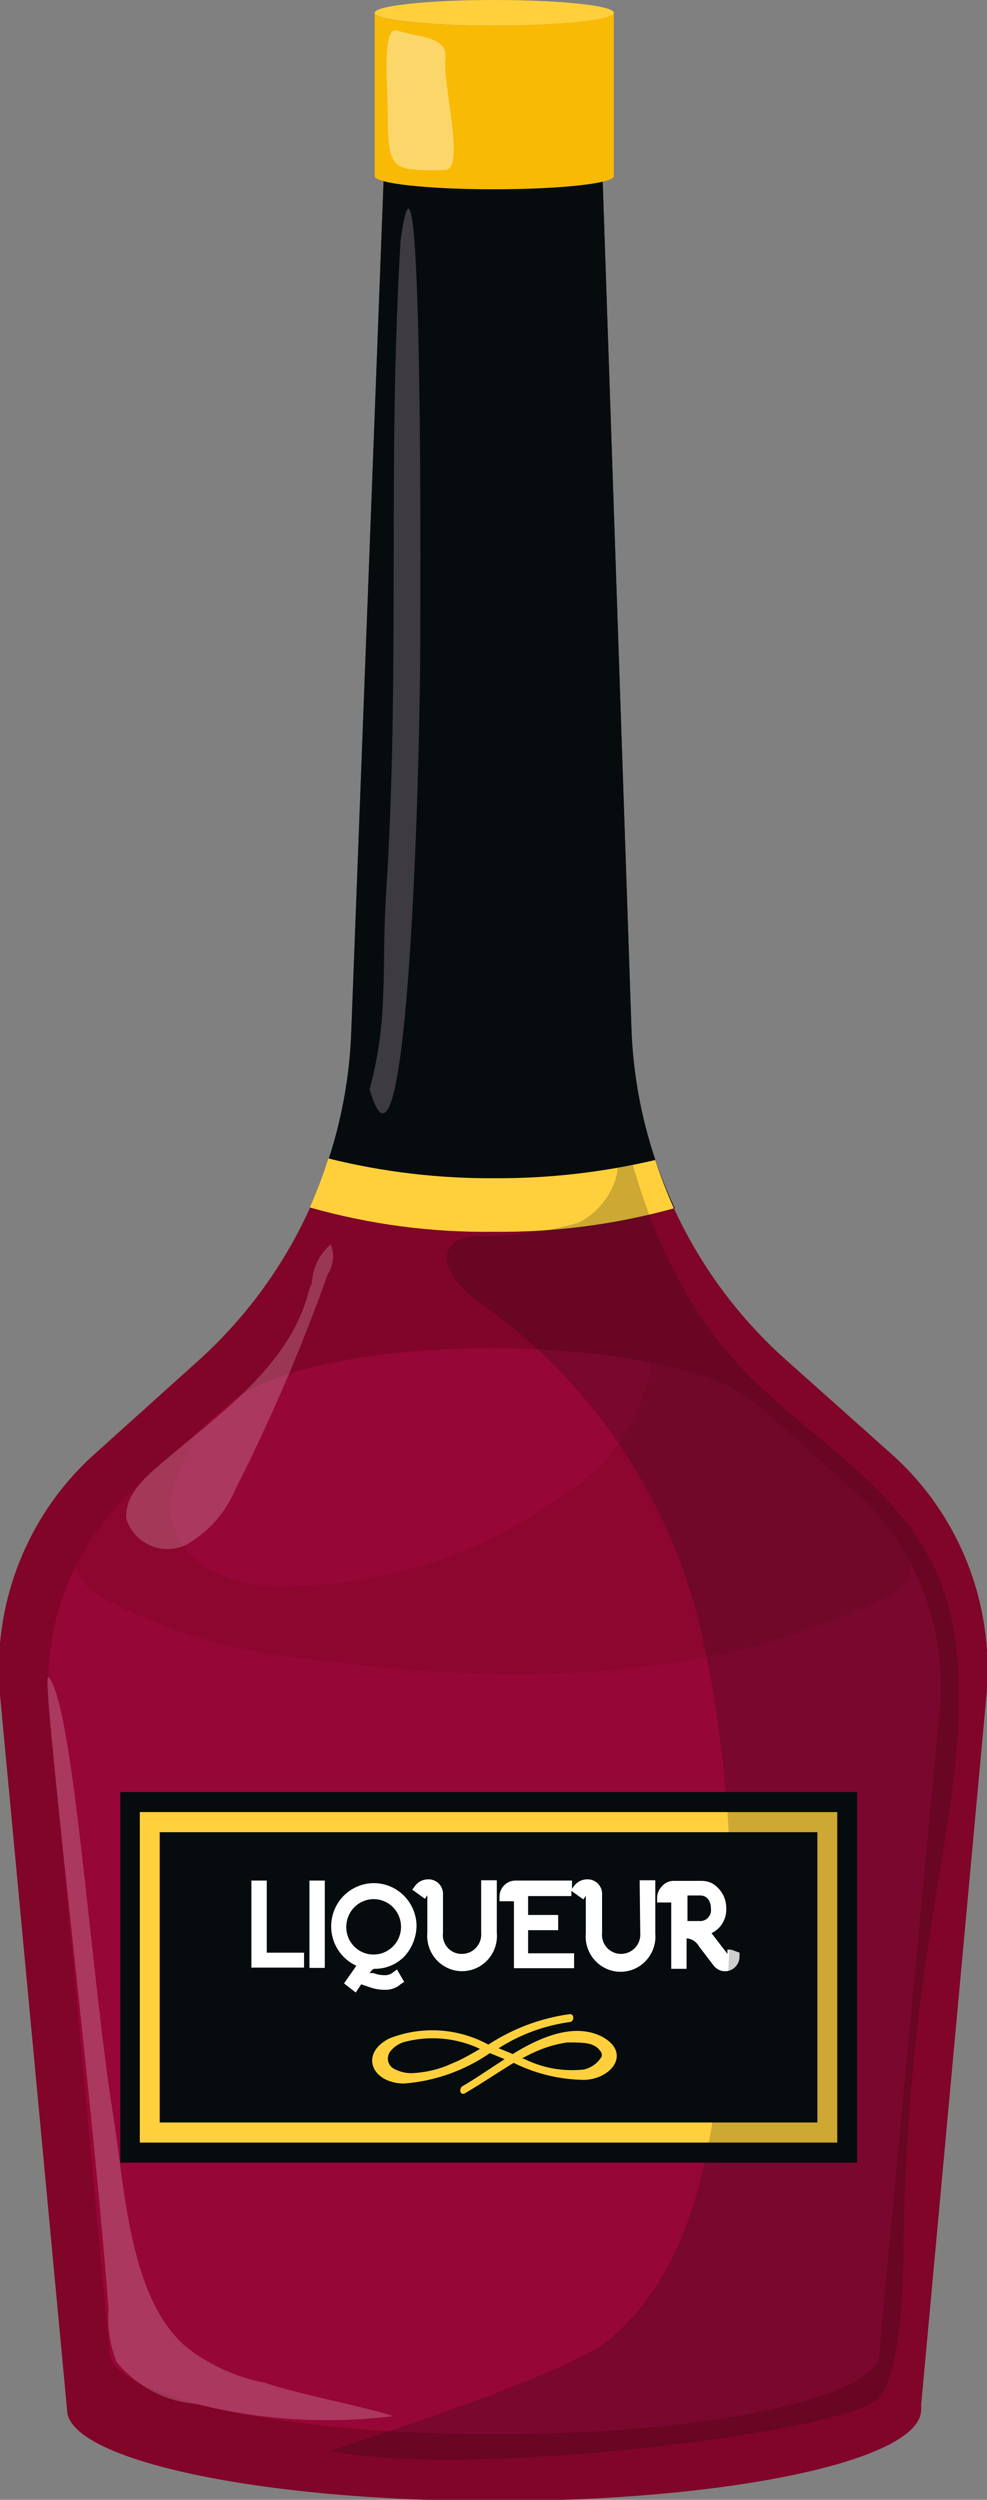 <svg width="49" height="124" viewBox="0 0 49 124" fill="none" xmlns="http://www.w3.org/2000/svg">
<rect x="0" y="0" width="49" height="124" fill="#808080" stroke="none"/>
<g clip-path="url(#clip0_57_1792)">
<path d="M44.237 72.106L39.057 67.487C36.741 65.434 34.864 62.926 33.54 60.115C32.215 57.305 31.471 54.251 31.353 51.14L29.86 7.215C29.86 7.547 27.456 7.804 24.485 7.804C21.514 7.804 19.11 7.547 19.11 7.215L17.438 51.2C17.326 54.288 16.598 57.321 15.297 60.117C13.996 62.914 12.15 65.415 9.869 67.472L4.718 72.106C3.058 73.587 1.765 75.442 0.946 77.521C0.126 79.601 -0.198 81.846 -1.64881e-05 84.076L3.329 119.532C3.329 122.008 12.855 124.06 24.53 124.06C36.205 124.06 45.73 122.053 45.73 119.532C45.739 119.457 45.739 119.381 45.73 119.306L48.97 84.136C49.177 81.895 48.856 79.637 48.033 77.546C47.211 75.455 45.91 73.591 44.237 72.106Z" fill="#810529"/>
<path d="M42.297 73.857L37.638 69.691C33.428 65.947 15.453 65.932 11.302 69.691L6.659 73.857C5.17 75.2 4.014 76.877 3.283 78.754C2.552 80.631 2.266 82.655 2.449 84.664L5.435 116.649C5.479 118.883 14.004 120.755 24.545 120.755C35.085 120.755 43.67 118.943 43.67 116.694C43.677 116.629 43.677 116.563 43.67 116.498L46.656 84.8C46.845 82.757 46.547 80.697 45.789 78.794C45.031 76.89 43.833 75.197 42.297 73.857Z" fill="#960636"/>
<path d="M33.503 59.94C32.21 57.182 31.479 54.189 31.353 51.14L29.86 7.215C29.86 7.547 27.456 7.804 24.485 7.804C21.514 7.804 19.11 7.547 19.11 7.215L17.438 51.2C17.326 54.207 16.626 57.162 15.378 59.894C18.346 60.736 21.418 61.143 24.5 61.102C27.54 61.139 30.57 60.748 33.503 59.94Z" fill="#060C0E"/>
<path d="M24.5 1.268C21.245 1.268 18.603 0.996 18.603 0.634V8.74C18.603 9.102 21.245 9.389 24.5 9.389C27.755 9.389 30.472 9.102 30.472 8.74V0.634C30.412 0.996 27.77 1.268 24.5 1.268Z" fill="#F9BA06"/>
<path d="M24.5 0C21.245 0 18.603 0.287 18.603 0.634C18.603 0.981 21.245 1.268 24.5 1.268C27.755 1.268 30.472 0.996 30.472 0.634C30.472 0.272 27.77 0 24.5 0Z" fill="#FFD03B"/>
<path d="M24.56 58.445C21.778 58.464 19.005 58.135 16.303 57.464C16.042 58.292 15.732 59.103 15.378 59.894C18.346 60.736 21.418 61.143 24.5 61.102C27.525 61.135 30.539 60.743 33.458 59.94C33.106 59.158 32.797 58.356 32.532 57.54C29.919 58.154 27.243 58.458 24.56 58.445Z" fill="#FFD03B"/>
<path d="M40.58 90.883H7.928V105.298H40.58V90.883Z" fill="#060C0E"/>
<path d="M5.972 88.891V107.275H42.55V88.891H5.972ZM41.565 106.279H6.942V89.887H41.565V106.279Z" fill="#060C0E"/>
<path d="M6.942 106.279H41.565V89.887H6.942V106.279ZM7.928 90.883H40.58V105.283H7.928V90.883Z" fill="#FFD03B"/>
<path d="M13.243 93.283H12.481V97.6H15.094V96.86H13.243V93.283Z" fill="white"/>
<path d="M16.124 93.283H15.363V97.615H16.124V93.283Z" fill="white"/>
<path d="M18.558 97.66C18.833 97.668 19.107 97.62 19.363 97.519C19.62 97.418 19.853 97.266 20.051 97.072C20.257 96.856 20.419 96.6 20.526 96.32C20.634 96.04 20.686 95.742 20.678 95.442C20.658 95.061 20.538 94.693 20.331 94.376C20.124 94.058 19.837 93.801 19.5 93.633C19.162 93.464 18.786 93.389 18.41 93.416C18.035 93.443 17.673 93.571 17.363 93.786C17.052 94.001 16.804 94.296 16.643 94.64C16.483 94.985 16.416 95.366 16.449 95.745C16.483 96.124 16.615 96.488 16.834 96.798C17.052 97.108 17.348 97.353 17.692 97.509L17.08 98.385L17.662 98.838L17.931 98.43L18.334 98.566C18.592 98.661 18.865 98.707 19.14 98.702C19.42 98.705 19.691 98.602 19.901 98.415L20.066 98.309L19.707 97.691L19.528 97.826C19.407 97.929 19.253 97.983 19.095 97.977C18.906 97.978 18.719 97.942 18.543 97.872H18.349L18.468 97.721L18.558 97.66ZM17.199 95.442C17.225 95.177 17.327 94.925 17.492 94.717C17.657 94.51 17.878 94.355 18.128 94.272C18.378 94.189 18.647 94.182 18.901 94.25C19.156 94.319 19.385 94.461 19.561 94.659C19.737 94.856 19.853 95.102 19.893 95.365C19.934 95.628 19.898 95.897 19.791 96.14C19.683 96.383 19.507 96.589 19.286 96.733C19.064 96.877 18.806 96.953 18.543 96.951C18.353 96.952 18.165 96.913 17.992 96.835C17.818 96.758 17.663 96.644 17.536 96.501C17.409 96.359 17.313 96.191 17.255 96.008C17.197 95.825 17.178 95.632 17.199 95.442Z" fill="white"/>
<path d="M23.888 95.864C23.9 95.997 23.885 96.131 23.844 96.258C23.802 96.385 23.735 96.502 23.647 96.601C23.558 96.7 23.451 96.78 23.33 96.835C23.21 96.89 23.079 96.919 22.947 96.921C22.813 96.926 22.678 96.902 22.554 96.85C22.429 96.797 22.317 96.718 22.227 96.617C22.136 96.516 22.067 96.397 22.027 96.267C21.986 96.137 21.974 95.999 21.992 95.864V94.007C22.001 93.903 21.987 93.799 21.952 93.701C21.917 93.602 21.862 93.513 21.79 93.438C21.717 93.364 21.63 93.306 21.533 93.269C21.437 93.231 21.334 93.216 21.23 93.223C21.104 93.225 20.98 93.258 20.869 93.319C20.757 93.379 20.661 93.465 20.588 93.57L20.469 93.736L21.096 94.189L21.215 94.007V95.864C21.193 96.107 21.221 96.351 21.298 96.582C21.374 96.813 21.497 97.026 21.66 97.206C21.822 97.386 22.02 97.53 22.24 97.628C22.461 97.727 22.699 97.778 22.94 97.778C23.181 97.778 23.419 97.727 23.64 97.628C23.86 97.53 24.058 97.386 24.22 97.206C24.382 97.026 24.506 96.813 24.582 96.582C24.659 96.351 24.687 96.107 24.664 95.864V93.268H23.888V95.864Z" fill="white"/>
<path d="M31.786 95.864C31.798 95.997 31.783 96.131 31.742 96.258C31.7 96.385 31.633 96.502 31.545 96.601C31.456 96.7 31.348 96.78 31.228 96.835C31.108 96.89 30.977 96.919 30.845 96.921C30.711 96.924 30.578 96.898 30.455 96.844C30.331 96.791 30.221 96.712 30.13 96.612C30.04 96.512 29.971 96.393 29.93 96.264C29.888 96.135 29.875 95.999 29.89 95.864V94.007C29.898 93.903 29.885 93.799 29.85 93.701C29.815 93.602 29.759 93.513 29.687 93.438C29.615 93.364 29.527 93.306 29.431 93.269C29.334 93.231 29.231 93.216 29.128 93.223C29.002 93.225 28.878 93.258 28.766 93.319C28.655 93.379 28.559 93.465 28.486 93.57L28.397 93.691V93.283H25.59C25.485 93.283 25.381 93.304 25.284 93.345C25.186 93.386 25.099 93.447 25.025 93.523C24.951 93.599 24.893 93.689 24.854 93.787C24.816 93.886 24.797 93.992 24.799 94.098V94.309H25.381H25.515V97.63H28.501V96.891H26.217V95.743H27.71V94.989H26.217V94.053H28.367V93.796L28.964 94.219L29.083 94.038V95.894C29.061 96.137 29.089 96.382 29.166 96.613C29.242 96.844 29.365 97.056 29.528 97.236C29.69 97.416 29.888 97.56 30.108 97.658C30.328 97.757 30.567 97.808 30.808 97.808C31.049 97.808 31.287 97.757 31.508 97.658C31.728 97.56 31.926 97.416 32.088 97.236C32.25 97.056 32.374 96.844 32.45 96.613C32.527 96.382 32.554 96.137 32.532 95.894V93.268H31.756L31.786 95.864Z" fill="white"/>
<path d="M36.295 96.709H36.115V96.921L35.324 95.894C35.549 95.786 35.737 95.615 35.867 95.4C35.997 95.186 36.063 94.938 36.056 94.687C36.062 94.426 35.998 94.168 35.869 93.941C35.74 93.715 35.551 93.529 35.324 93.404C35.155 93.33 34.971 93.294 34.787 93.298H33.458C33.341 93.295 33.225 93.32 33.119 93.369C33.013 93.419 32.919 93.493 32.846 93.585C32.7 93.739 32.619 93.945 32.622 94.159V94.37H33.324V97.66H34.085V96.151C34.212 96.158 34.334 96.198 34.441 96.267C34.548 96.336 34.636 96.431 34.697 96.543L35.414 97.479C35.502 97.604 35.627 97.697 35.772 97.745C35.916 97.793 36.071 97.794 36.216 97.747C36.36 97.7 36.486 97.607 36.575 97.483C36.665 97.359 36.713 97.21 36.713 97.057V96.86L36.295 96.709ZM34.13 95.291V94.023H34.772C35.085 94.023 35.294 94.279 35.294 94.672C35.306 94.753 35.299 94.836 35.275 94.915C35.25 94.993 35.208 95.064 35.152 95.124C35.096 95.184 35.027 95.23 34.951 95.258C34.875 95.287 34.793 95.298 34.712 95.291H34.13Z" fill="white"/>
<path d="M29.86 101.011C28.516 100.347 26.874 101.011 25.456 101.887L24.754 101.6C25.823 100.917 27.024 100.474 28.277 100.302C28.501 100.302 28.546 99.894 28.277 99.909C26.84 100.107 25.464 100.623 24.246 101.419C23.496 101.011 22.666 100.772 21.816 100.72C20.965 100.668 20.113 100.803 19.319 101.117C17.826 101.887 18.468 103.336 20.051 103.351C21.581 103.236 23.053 102.715 24.321 101.842L25.052 102.143C24.276 102.641 23.559 103.14 22.977 103.472C22.768 103.577 22.828 103.97 23.082 103.834C23.888 103.366 24.679 102.823 25.5 102.325C26.606 102.874 27.821 103.163 29.054 103.17C30.412 103.094 31.353 101.796 29.86 101.011ZM23.604 101.766C23.306 101.932 23.022 102.098 22.723 102.234L22.126 102.491C21.581 102.697 21.006 102.814 20.424 102.838C20.139 102.838 19.858 102.77 19.603 102.642C19.52 102.606 19.447 102.552 19.389 102.483C19.331 102.413 19.29 102.331 19.27 102.243C19.249 102.154 19.25 102.062 19.271 101.974C19.293 101.886 19.335 101.804 19.394 101.736C19.562 101.531 19.785 101.379 20.036 101.298C21.299 100.955 22.642 101.073 23.828 101.63L23.604 101.766ZM29.845 102.053C29.747 102.206 29.62 102.338 29.471 102.442C29.323 102.545 29.155 102.618 28.979 102.657C27.953 102.769 26.916 102.58 25.993 102.113H25.903C26.197 101.946 26.501 101.8 26.814 101.675C27.246 101.5 27.697 101.379 28.158 101.313C28.994 101.313 29.502 101.313 29.8 101.736C29.837 101.778 29.862 101.83 29.873 101.886C29.883 101.942 29.879 101.999 29.86 102.053H29.845Z" fill="#FFD03B"/>
<path d="M19.887 11.94C19.215 23.17 19.887 33.328 19.155 44.559C18.946 48.151 19.29 50.596 18.349 54.023C20.155 60.317 20.797 40.181 20.857 32.891C20.902 25.072 20.902 4.528 19.887 11.94Z" fill="#3D3B40"/>
<g opacity="0.4">
<path d="M22.111 2.913C22.246 1.781 20.768 1.872 19.707 1.509C18.976 1.268 19.23 4.211 19.245 5.298C19.245 7.925 19.364 8.317 20.663 8.423C21.16 8.459 21.659 8.459 22.156 8.423C23.082 8.272 21.962 4.06 22.111 2.913Z" fill="white"/>
</g>
<g opacity="0.5">
<path d="M44.626 76.407C40.624 70.747 33.831 66.943 31.756 60.317C31.039 62.732 32.502 65.283 32.308 67.789C32.083 69.072 31.593 70.293 30.87 71.372C30.148 72.452 29.208 73.365 28.113 74.053C24.178 76.967 19.448 78.58 14.572 78.672C13.107 78.788 11.638 78.491 10.332 77.811C9.684 77.462 9.159 76.92 8.828 76.258C8.497 75.596 8.375 74.847 8.48 74.113C8.809 72.604 10.272 71.094 9.346 69.947C8.5 70.269 7.775 70.849 7.271 71.608C5.974 72.866 4.894 74.336 4.076 75.955C3.792 76.404 3.651 76.931 3.673 77.464C3.77 77.861 3.955 78.229 4.214 78.543C4.472 78.857 4.798 79.107 5.166 79.275C8.346 80.976 11.836 82.003 15.423 82.294C25.067 83.608 35.309 83.547 44.028 79.17C44.494 78.99 44.88 78.647 45.118 78.204C45.187 77.886 45.178 77.557 45.092 77.244C45.007 76.931 44.846 76.644 44.626 76.407Z" fill="#810529"/>
</g>
<g opacity="0.2">
<path d="M13.138 118.189C11.699 117.916 10.347 117.294 9.197 116.377C6.435 113.947 6.211 108.664 5.629 104.996C4.479 97.766 3.658 84.528 2.404 83.185C1.971 82.717 4.554 103.457 5.39 114.551C5.326 115.435 5.459 116.322 5.778 117.147C6.264 117.748 6.865 118.244 7.544 118.604C8.224 118.965 8.969 119.183 9.734 119.245C12.935 120.047 16.255 120.252 19.528 119.849C18.065 119.366 14.617 118.717 13.138 118.189Z" fill="white"/>
</g>
<path d="M28.546 10.898L29.233 11.004C29.069 10.611 28.427 10.657 28.158 11.004C27.927 11.377 27.827 11.819 27.874 12.257C27.874 15.275 28.158 18.294 28.412 21.313C28.367 17.796 28.442 14.34 28.546 10.898Z" fill="#060C0E"/>
<path d="M29.293 33.781C29.188 29.585 28.77 25.419 28.412 21.238C28.412 27.899 28.616 34.556 29.024 41.208C29.27 38.74 29.359 36.26 29.293 33.781Z" fill="#060C0E"/>
<g opacity="0.2">
<path d="M46.611 78.279C44.461 73.057 38.907 70.853 35.533 66.355C30.95 60.317 29.994 52.242 29.457 44.619C29.367 43.487 29.322 42.34 29.248 41.208C28.869 45.925 27.483 50.503 25.187 54.626C26.456 55.94 28.949 55.109 30.173 56.453C31.398 57.796 30.173 59.985 28.68 60.664C27.004 61.132 25.268 61.351 23.529 61.313C23.17 61.331 22.824 61.452 22.529 61.66C21.559 62.521 22.828 63.97 23.903 64.679C29.462 68.592 33.371 74.467 34.861 81.147C36.312 87.775 36.64 94.604 35.832 101.343C35.369 106.747 34.339 112.664 30.188 116.106C28.128 117.736 18.901 120.755 16.423 121.57C23.261 123.004 42.476 120.604 43.685 118.898C44.894 117.192 44.834 112.498 44.864 110.521C44.978 105.381 45.452 100.257 46.283 95.185C47.074 89.872 48.642 83.245 46.611 78.279Z" fill="#060C0E"/>
</g>
<g opacity="0.2">
<path d="M16.423 61.721C16.143 61.96 15.915 62.255 15.753 62.587C15.591 62.92 15.499 63.283 15.482 63.653L15.363 63.909C14.452 67.789 10.764 70.204 7.763 72.8C6.987 73.464 6.181 74.309 6.271 75.351C6.367 75.645 6.525 75.915 6.733 76.143C6.942 76.371 7.196 76.551 7.479 76.671C7.761 76.791 8.066 76.848 8.373 76.839C8.68 76.83 8.981 76.755 9.256 76.619C10.356 75.995 11.218 75.017 11.705 73.841C13.45 70.396 14.976 66.842 16.274 63.2C16.414 62.984 16.501 62.736 16.527 62.479C16.553 62.221 16.517 61.961 16.423 61.721Z" fill="white"/>
</g>
</g>
<defs>
<clipPath id="clip0_57_1792">
<rect width="49" height="124" fill="white"/>
</clipPath>
</defs>
</svg>
